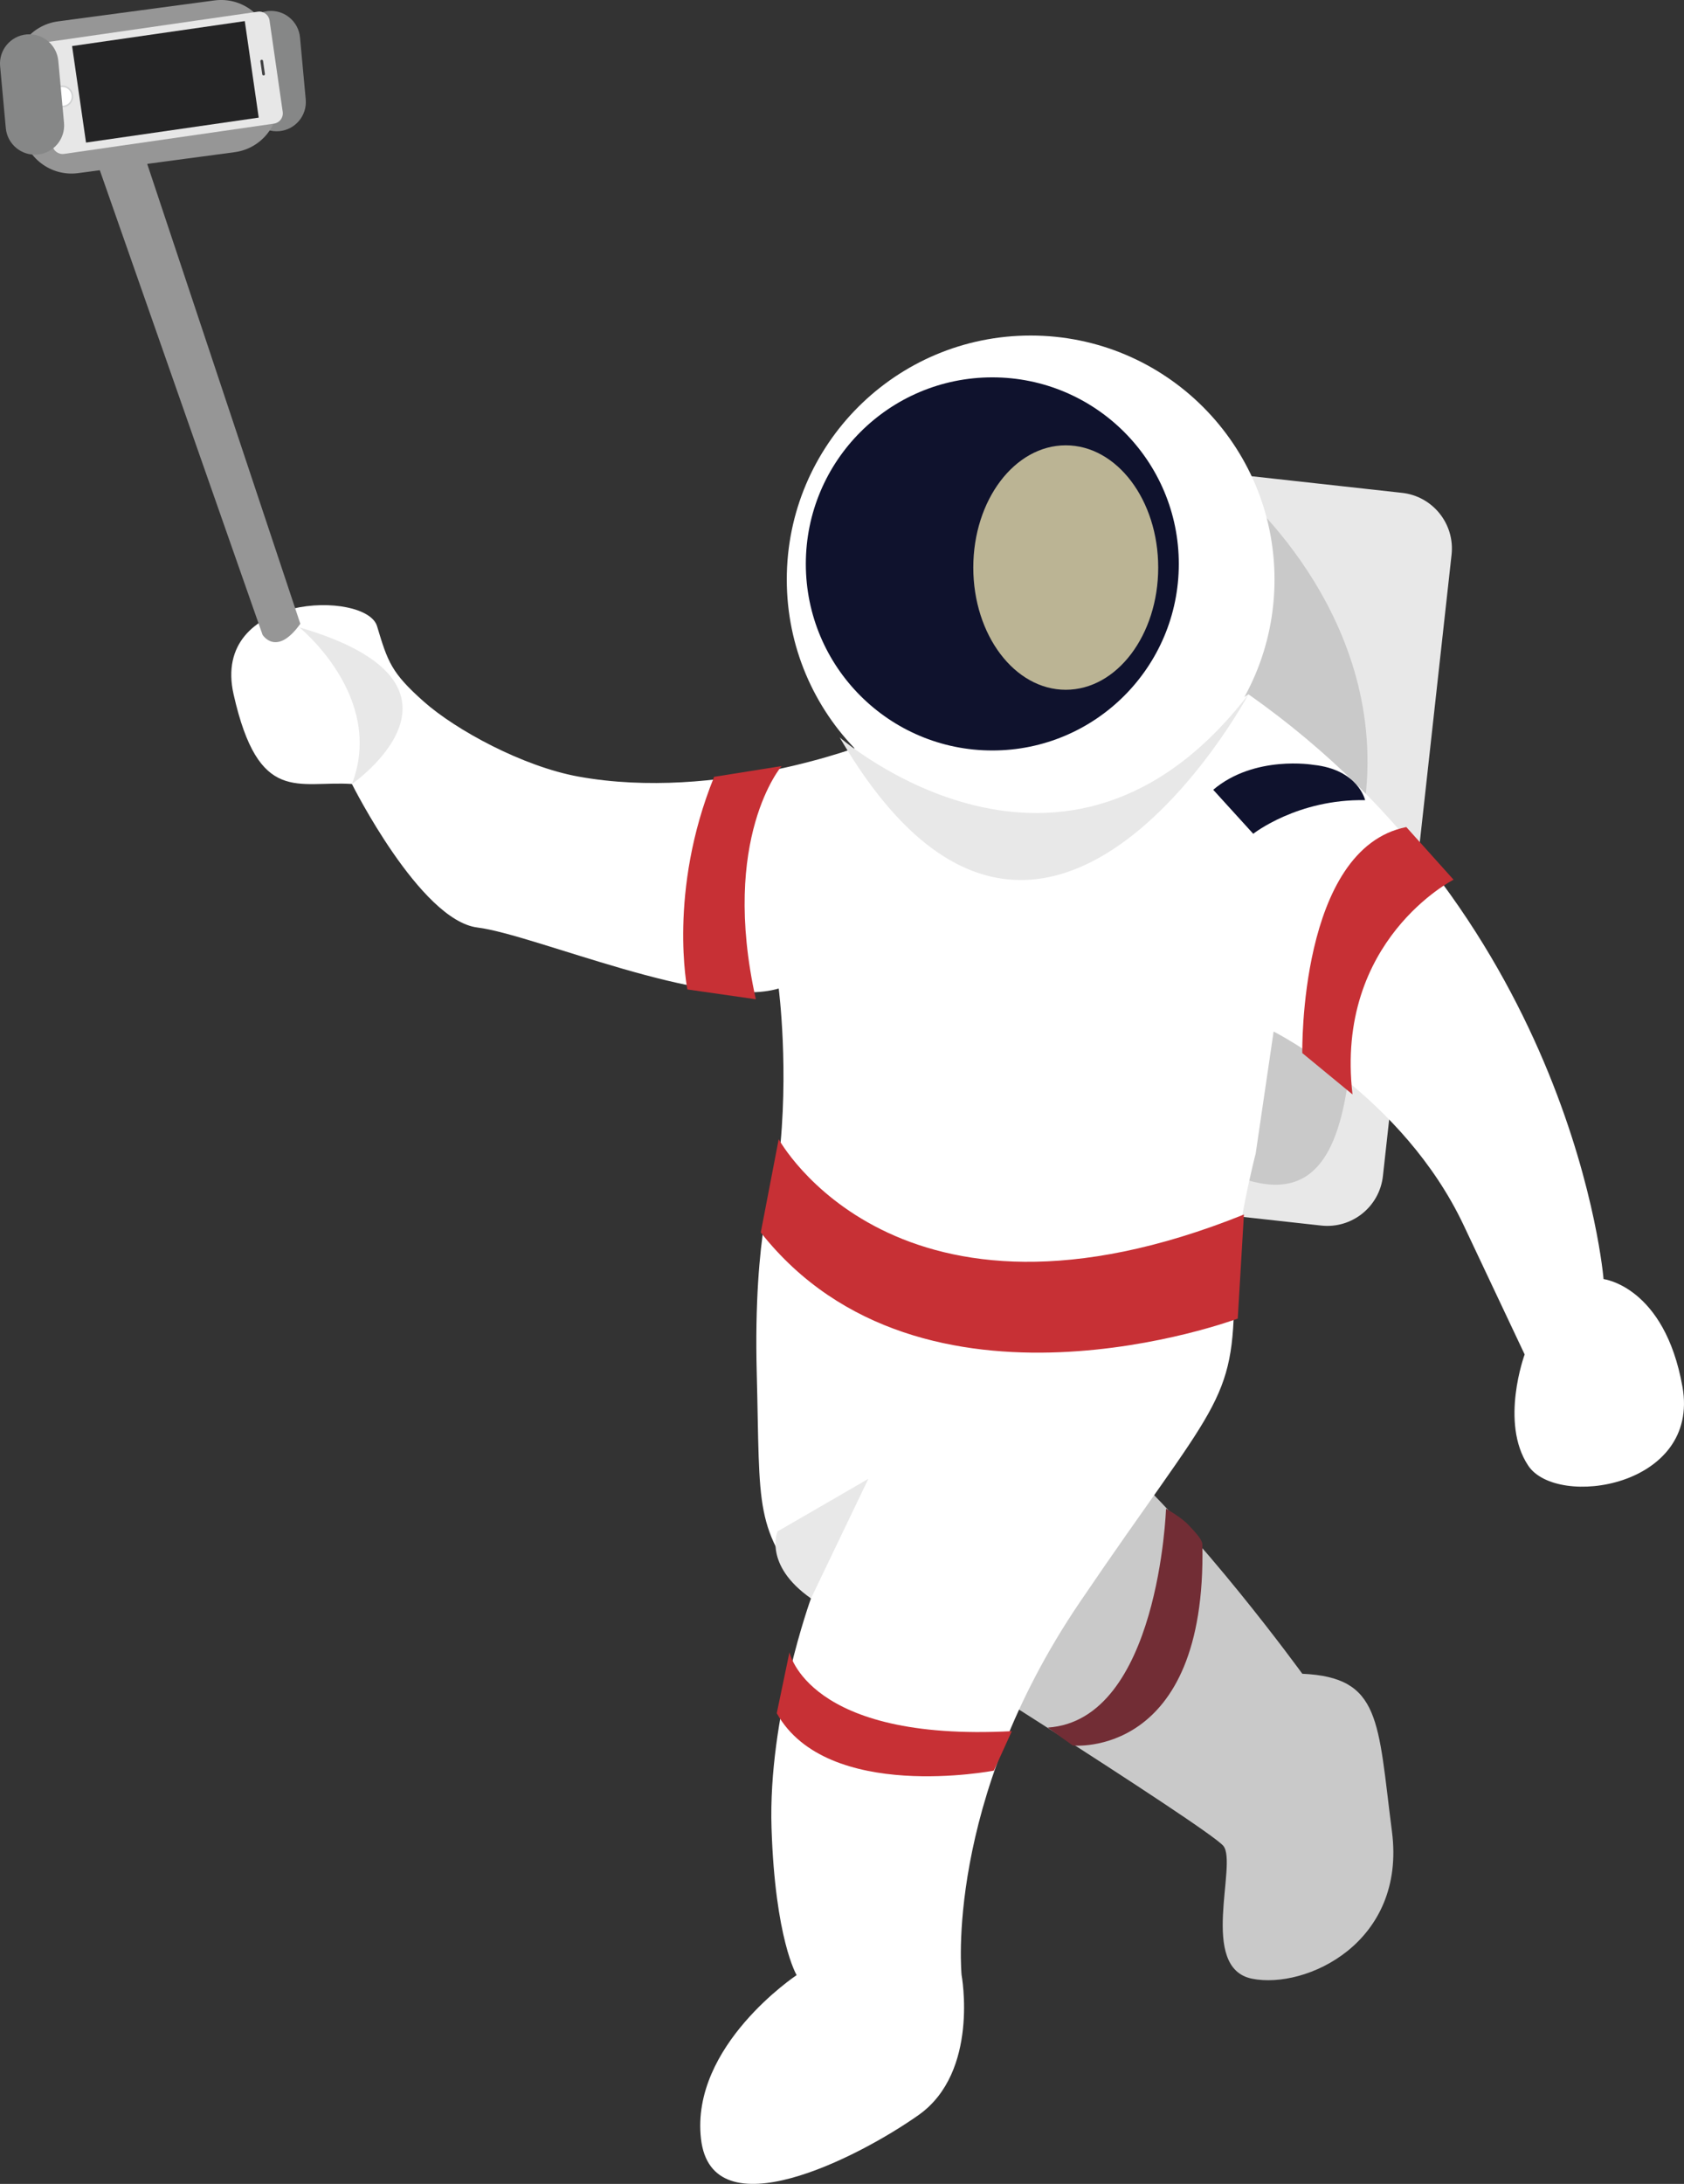 <?xml version="1.0" encoding="utf-8"?>
<!-- Generator: Adobe Illustrator 16.0.0, SVG Export Plug-In . SVG Version: 6.00 Build 0)  -->
<!DOCTYPE svg PUBLIC "-//W3C//DTD SVG 1.1//EN" "http://www.w3.org/Graphics/SVG/1.1/DTD/svg11.dtd">
<svg version="1.1" id="Layer_1" xmlns="http://www.w3.org/2000/svg" xmlns:xlink="http://www.w3.org/1999/xlink" x="0px" y="0px"
	 width="117.391px" height="152.179px" viewBox="-139.972 -17.82 117.391 152.179"
	 enable-background="new -139.972 -17.82 117.391 152.179" xml:space="preserve">
<rect x="-139.972" y="-17.82" width="117.391" height="152.179" fill="#333333" stroke="none"/>
<g>
	<g>
		<path fill="#E8E8E8" d="M-43.569,64.128c-0.237,2.144-2.166,3.688-4.308,3.451l-29.979-3.312c-2.142-0.237-3.688-2.165-3.45-4.309
			l4.785-43.297c0.237-2.142,2.166-3.688,4.308-3.451l29.978,3.313c2.142,0.236,3.688,2.166,3.451,4.308L-43.569,64.128z"/>
		<path fill="#C9C9C9" d="M-54.105,15.895c0,0,10.925,8.753,9.296,22.043s1.704,31.624-10.296,25.624S-54.105,15.895-54.105,15.895z
			"/>
		<path fill="#C9C9C9" d="M-79.189,94.811c0,0,23.5,14.75,24.5,16s-1.75,8.5,2,9.25s10.75-2.5,9.75-10.25s-0.75-10.75-6.25-11
			c0,0-7.25-10-13.25-15.25S-79.189,94.811-79.189,94.811z"/>
		<circle fill="#FFFFFF" cx="-68.126" cy="22.561" r="17"/>
		<circle fill="#0F122D" cx="-70.798" cy="21.475" r="13"/>
		<path fill="#FFFFFF" d="M-79.689,34.061c0,0-10.25,4-19.973,2.23c-3.85-0.701-8.527-3.23-10.777-5.23s-2.5-2.75-3.25-5.25
			s-11.598-2.326-10,4.75c1.75,7.75,4.5,6,8.25,6.25c0,0,4.75,9.5,8.75,10s16,5.75,21,4.25c0,0,0.75,5.75,0,12s-0.25,1-0.25,1
			s-1.531,4-1.281,13.75s-0.219,10.75,3.781,15.75c0,0-3,8.25-2.75,16s1.75,10.25,1.75,10.25s-7.416,4.918-6.666,11.418
			s10.916,1.332,15.166-1.668s3-9.75,3-9.75s-1.25-12,8.25-26s10.75-13.715,10.75-21.75c0-3.75,1.5-9.5,1.5-9.5l1.25-8.5
			c0,0,9,4.5,13.25,13.5s4.25,9,4.25,9s-1.75,4.75,0.25,7.75s12,1.5,10.75-5.5s-5.5-7.5-5.5-7.5s-2-24.75-24.75-40.75
			C-52.939,30.561-67.189,40.311-79.689,34.061z"/>
		<path fill="#C73035" d="M-49.189,55.561c0,0-0.25-14.25,7.25-15.75l3.293,3.668c0,0-8.293,4.214-7.043,14.964L-49.189,55.561z"/>
		<path fill="#C73035" d="M-85.486,35.561c0,0-4.297,5-1.797,16.25l-4.77-0.684c0,0-1.387-6.816,1.863-14.816L-85.486,35.561z"/>
		<path fill="#0F122D" d="M-55.399,37.213l2.789,3.067c0,0,3.082-2.431,7.801-2.343c0,0-0.477-2.134-3.609-2.461
			C-48.418,35.476-52.515,34.772-55.399,37.213z"/>
		<path fill="#C73035" d="M-85.689,61.561c0,0,8.18,15,32.43,5.25l-0.43,7.25c0,0-22,8.25-33.25-6L-85.689,61.561z"/>
		<path fill="#C73035" d="M-84.939,97.311c0,0,1.25,6.25,15.5,5.5l-1.25,2.75c0,0-11.635,2.25-15.135-4L-84.939,97.311z"/>
		<path fill="#722D35" d="M-58.689,87.311c0,0-0.5,14.75-8.25,15.25l1.75,1.25c0,0,9.339,0.958,9.034-14.003
			c-0.007-0.325-0.37-0.724-0.94-1.337C-57.634,87.892-58.689,87.311-58.689,87.311z"/>
		<ellipse fill="#BBB494" cx="-65.679" cy="21.728" rx="6.445" ry="8.517"/>
		<path fill="#E8E8E8" d="M-83.439,93.561l4-8.333l-6.333,3.666C-85.772,88.894-86.772,91.228-83.439,93.561z"/>
		<path fill="#E8E8E8" d="M-81.439,33.561c0,0,15.667,13.667,28.5-3C-52.939,30.561-67.439,57.561-81.439,33.561z"/>
		<path fill="#E8E8E8" d="M-119.105,25.895c0,0,6,4.833,3.667,10.917C-115.439,36.811-105.438,29.895-119.105,25.895z"/>
	</g>
	<g>
		<path fill="#868787" d="M-118.66-10.896c0.103,1.121-0.722,2.113-1.842,2.216l0,0c-1.12,0.103-2.112-0.722-2.215-1.843
			l-0.397-4.314c-0.103-1.119,0.722-2.111,1.841-2.215l0,0c1.121-0.103,2.112,0.723,2.215,1.842L-118.66-10.896z"/>
		<path fill="#969696" d="M-119.036,25.647l-13.353-40.087c0,0-1.948-1.146-2.948,1.854l13.667,39
			C-121.67,26.414-120.703,27.98-119.036,25.647z"/>
		<path fill="#969696" d="M-120.608-11.145c0.256,1.913-1.087,3.672-3,3.928l-10.912,1.461c-1.913,0.256-3.672-1.087-3.928-3
			l-0.488-3.645c-0.256-1.913,1.087-3.672,3-3.928l10.912-1.461c1.913-0.256,3.672,1.087,3.928,3L-120.608-11.145z"/>
		<g>
			<g>
				<path fill="#E7E7E7" d="M-136.63-14.895c-0.395,0.057-0.668,0.422-0.611,0.817l0.918,6.371c0.058,0.395,0.423,0.668,0.818,0.611
					l14.63-2.109c0.395-0.057,0.668-0.423,0.611-0.818l-0.918-6.371c-0.058-0.395-0.423-0.668-0.818-0.611L-136.63-14.895z"/>
				<circle fill="#D1D2D3" cx="-135.628" cy="-11.101" r="0.759"/>
				<circle fill="#FFFFFF" cx="-135.628" cy="-11.101" r="0.653"/>
				<path fill="#414142" d="M-121.741-13.657c-0.053,0.007-0.088,0.056-0.081,0.107l0.131,0.908
					c0.007,0.052,0.056,0.088,0.107,0.081l0,0c0.052-0.007,0.088-0.055,0.08-0.107l-0.13-0.909
					C-121.641-13.628-121.689-13.665-121.741-13.657L-121.741-13.657z"/>
			</g>
			
				<rect x="-131.81" y="-18.163" transform="matrix(0.143 0.99 -0.99 0.143 -122.041 116.74)" fill="#242425" width="6.793" height="12.16"/>
		</g>
		<path fill="#868787" d="M-135.51-9.265c0.103,1.121-0.722,2.112-1.842,2.215l0,0c-1.12,0.103-2.112-0.722-2.215-1.842
			l-0.397-4.314c-0.103-1.12,0.722-2.112,1.841-2.215l0,0c1.121-0.103,2.112,0.722,2.215,1.842L-135.51-9.265z"/>
	</g>
</g>
</svg>
